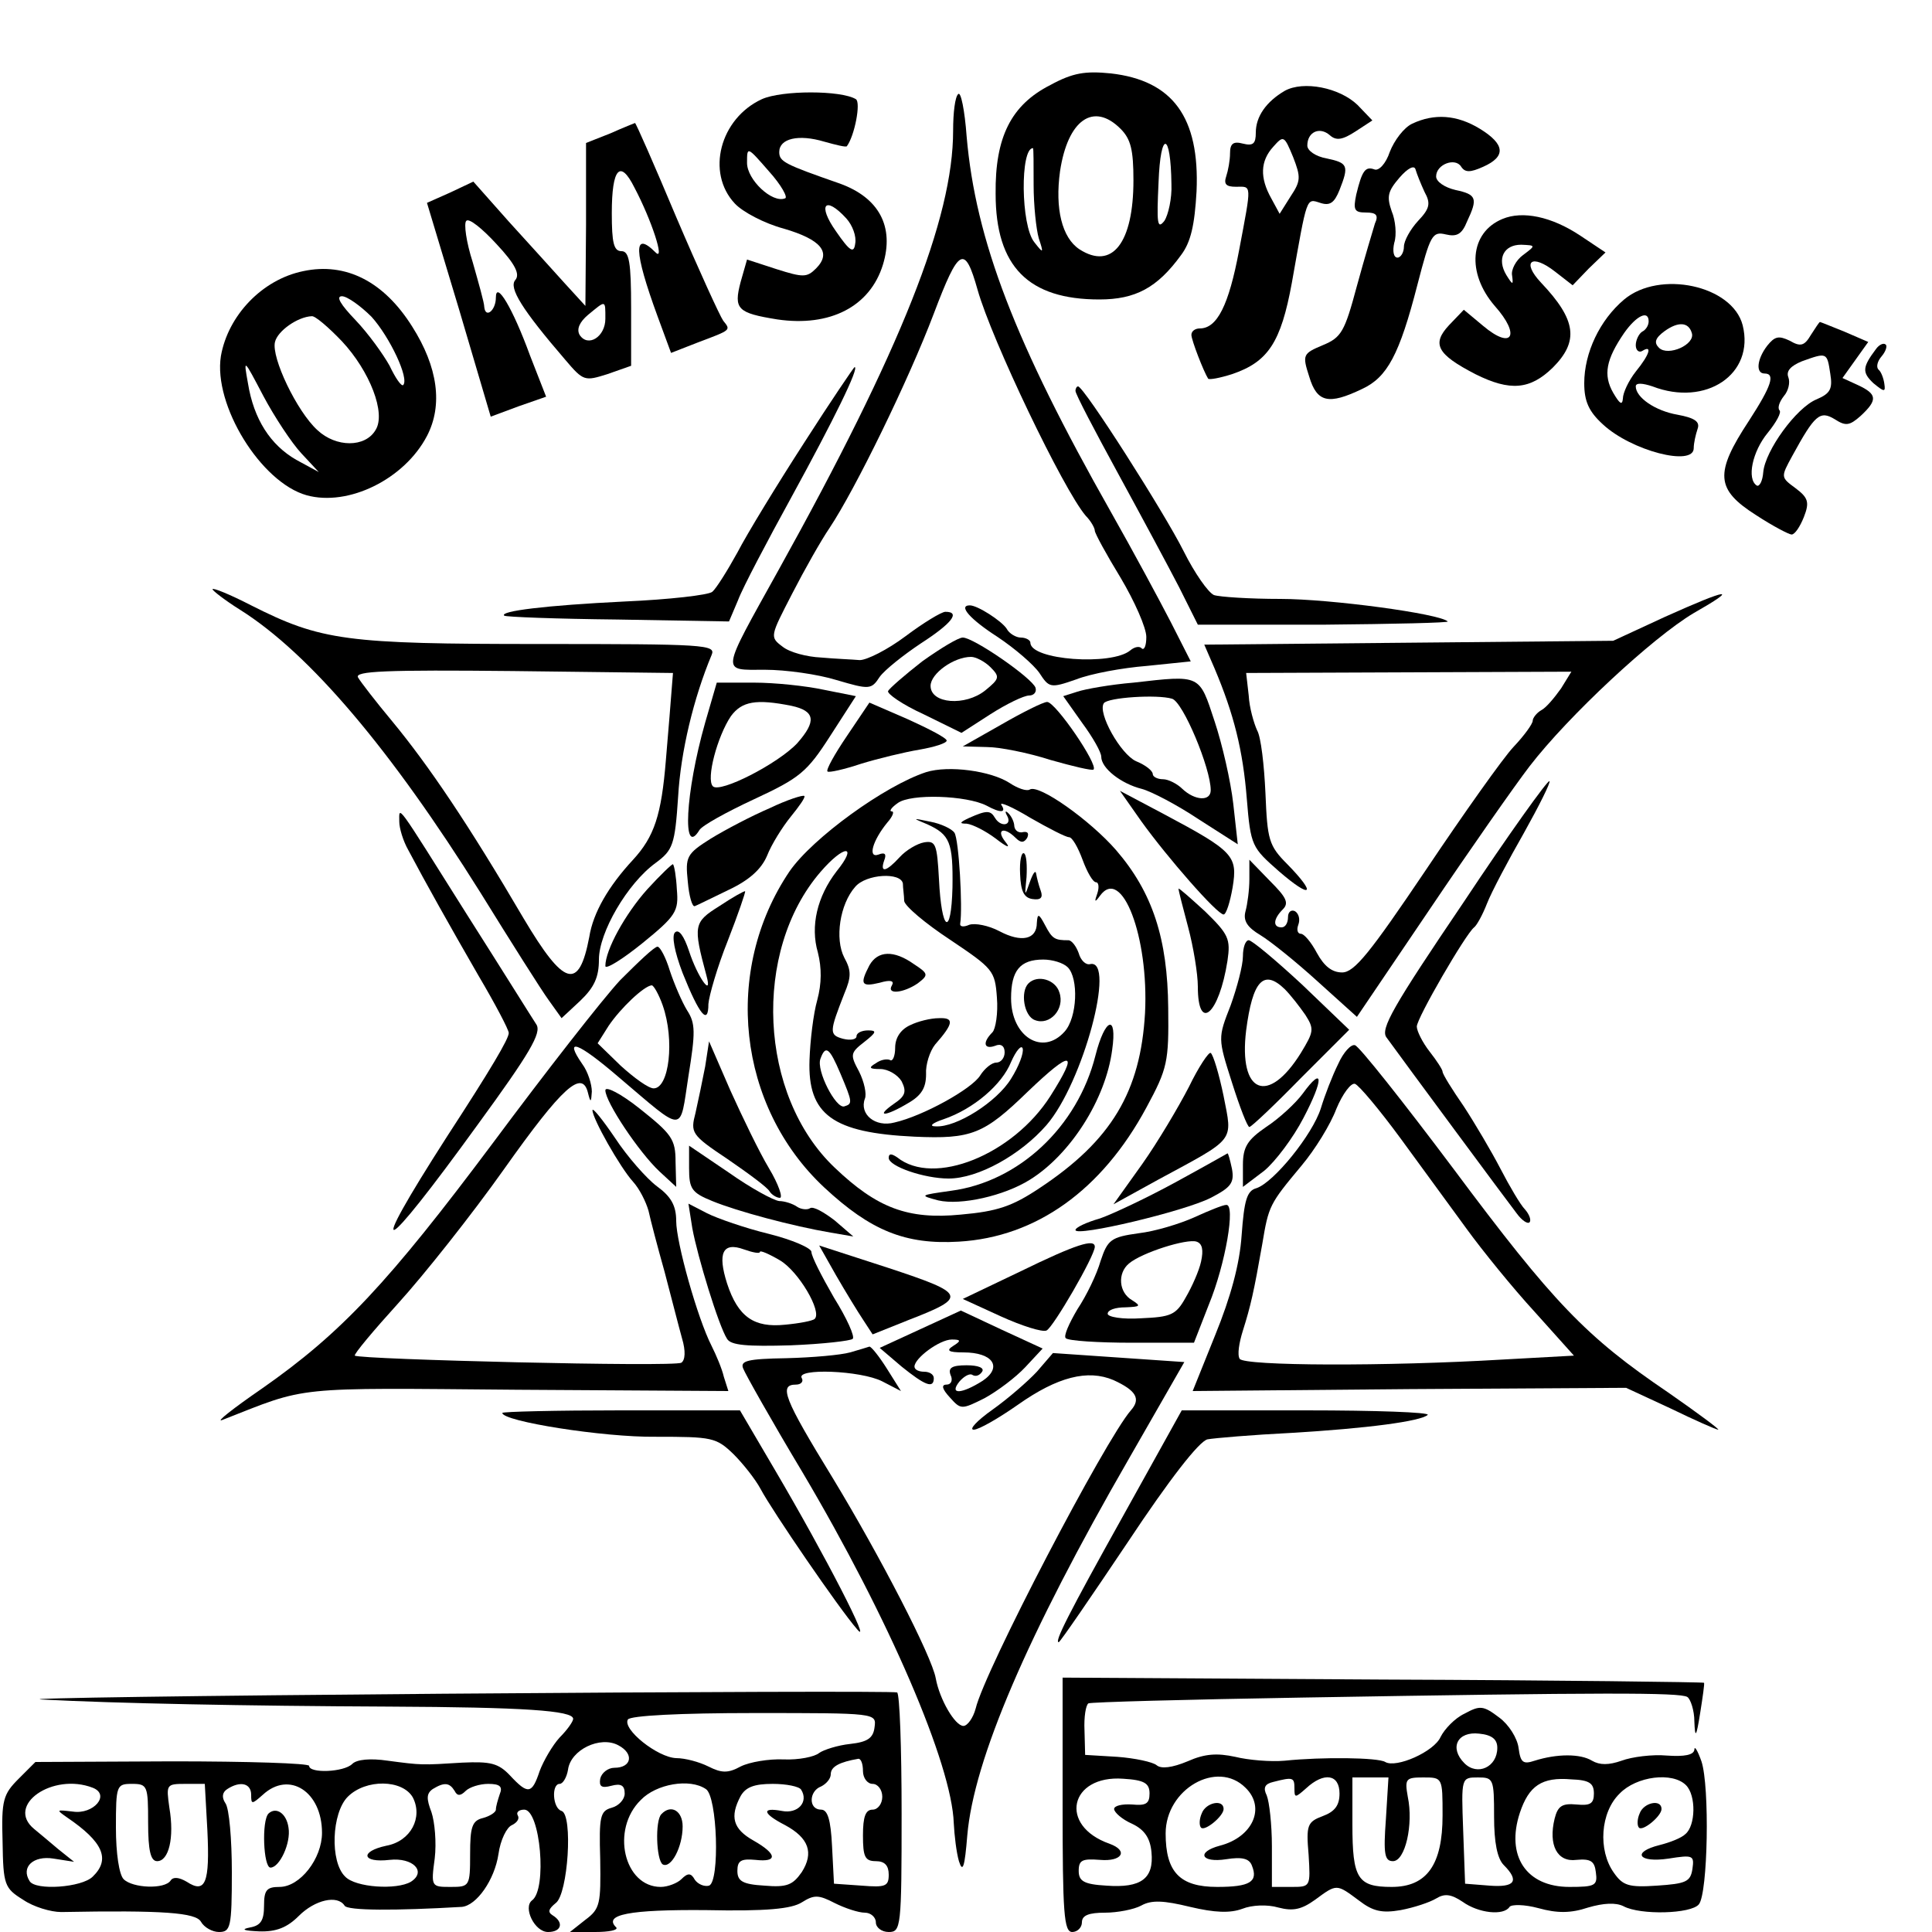 <?xml version="1.0" standalone="no"?>
<!DOCTYPE svg PUBLIC "-//W3C//DTD SVG 20010904//EN"
 "http://www.w3.org/TR/2001/REC-SVG-20010904/DTD/svg10.dtd">
<svg version="1.0" xmlns="http://www.w3.org/2000/svg"
 width="300pt" height="300pt" viewBox="0 0 300 300"
 preserveAspectRatio="xMidYMid meet">
<g transform="translate(0,300) scale(0.1,-0.1)"
fill="#000000" stroke="none">
<path d="M1631 2868 c-61 -31 -86 -81 -85 -169 0 -113 51 -164 161 -164 56 0
90 18 127 69 15 20 21 46 24 99 5 115 -37 172 -133 183 -40 4 -59 1 -94 -18z
m109 -68 c16 -16 20 -33 20 -80 0 -97 -33 -140 -84 -107 -27 18 -38 63 -30
121 12 80 52 108 94 66z m79 -86 c1 -22 -5 -48 -11 -57 -11 -14 -12 -4 -9 60
3 81 19 79 20 -3z m-214 -1 c0 -32 4 -69 8 -83 8 -24 7 -24 -7 -6 -21 26 -22
146 -2 146 1 0 1 -26 1 -57z"/>
<path d="M1995 2859 c-29 -17 -45 -40 -45 -65 0 -17 -4 -21 -20 -17 -15 4 -20
0 -20 -15 0 -11 -3 -27 -6 -36 -4 -12 0 -16 15 -16 25 0 25 7 5 -99 -16 -85
-34 -121 -61 -121 -7 0 -13 -4 -13 -10 0 -8 19 -57 26 -68 2 -2 18 1 37 7 56
19 76 49 93 142 24 135 22 131 44 124 15 -5 22 0 30 20 15 38 13 42 -20 49
-17 3 -30 12 -30 20 0 21 19 30 35 16 10 -9 20 -7 40 6 l26 17 -23 24 c-28 27
-84 38 -113 22z m9 -164 l-17 -27 -13 24 c-18 32 -17 58 3 80 16 18 17 18 31
-16 12 -31 12 -37 -4 -61z"/>
<path d="M1183 2846 c-65 -30 -87 -114 -42 -162 12 -13 46 -31 76 -39 58 -17
75 -37 50 -62 -14 -14 -20 -14 -61 -1 l-46 15 -10 -35 c-11 -42 -5 -48 57 -58
82 -12 144 20 164 85 18 59 -6 104 -67 126 -86 30 -94 34 -94 49 0 21 30 28
70 16 18 -5 34 -9 35 -7 12 16 22 68 14 73 -23 14 -115 14 -146 0z m36 -154
c-20 -8 -59 29 -59 55 0 26 0 26 34 -13 19 -21 30 -41 25 -42z m95 -31 c10
-11 16 -28 14 -39 -2 -16 -8 -13 -30 19 -29 41 -17 56 16 20z"/>
<path d="M1488 2854 c-5 -4 -8 -29 -8 -57 0 -136 -81 -340 -271 -682 -91 -164
-90 -155 -21 -155 32 0 82 -7 111 -16 51 -15 54 -15 67 5 8 11 37 34 64 52 48
31 62 49 38 49 -6 0 -34 -17 -62 -38 -28 -21 -60 -37 -71 -37 -11 1 -38 2 -60
4 -22 1 -49 8 -60 17 -20 15 -19 16 15 82 19 37 45 83 58 102 40 60 123 230
162 333 39 103 48 108 68 37 22 -78 133 -310 168 -351 8 -8 14 -19 14 -23 0
-4 18 -37 40 -73 22 -37 40 -78 40 -92 0 -13 -3 -21 -7 -18 -3 4 -11 3 -18 -3
-29 -24 -155 -15 -155 12 0 4 -7 8 -15 8 -7 0 -18 6 -22 14 -8 12 -45 36 -57
36 -19 0 1 -22 43 -49 27 -18 56 -43 65 -56 15 -23 17 -24 57 -10 23 9 72 18
110 21 l68 7 -31 61 c-17 33 -59 111 -93 171 -149 263 -210 422 -224 583 -3
41 -9 70 -13 66z"/>
<path d="M2193 2808 c-13 -6 -28 -26 -35 -44 -6 -18 -17 -30 -24 -27 -14 5
-19 -2 -28 -39 -5 -24 -3 -28 15 -28 16 0 20 -4 14 -17 -3 -10 -16 -53 -28
-97 -19 -71 -24 -80 -53 -92 -31 -13 -32 -15 -21 -49 12 -40 30 -44 82 -19 39
18 58 53 86 162 20 77 23 83 44 78 17 -4 25 0 33 20 17 36 15 42 -18 49 -17 4
-30 13 -30 21 0 19 30 30 39 15 6 -9 14 -9 34 0 36 16 34 35 -5 59 -36 22 -71
24 -105 8z m19 -106 c10 -18 8 -26 -10 -45 -12 -13 -22 -31 -22 -40 0 -9 -5
-17 -10 -17 -6 0 -8 10 -5 23 4 12 2 35 -4 49 -8 23 -6 31 12 52 13 15 23 20
25 13 2 -7 8 -22 14 -35z"/>
<path d="M948 2793 l-38 -15 0 -127 -1 -126 -32 35 c-17 19 -57 63 -87 96
l-55 62 -36 -17 -36 -16 50 -166 49 -166 43 16 43 15 -25 64 c-27 74 -53 117
-53 90 0 -20 -16 -33 -18 -15 0 7 -9 38 -18 70 -10 31 -14 60 -10 64 4 5 25
-12 47 -36 29 -31 37 -47 29 -56 -10 -12 10 -45 78 -124 28 -33 30 -33 65 -22
l37 13 0 89 c0 72 -3 89 -15 89 -12 0 -15 13 -15 59 0 70 13 84 35 40 27 -51
48 -116 33 -101 -35 35 -34 2 3 -99 l21 -57 41 16 c53 20 52 19 40 34 -5 7
-38 79 -73 161 -34 81 -63 147 -64 146 0 0 -18 -7 -38 -16z m-8 -288 c0 -28
-27 -45 -40 -25 -5 9 0 20 13 31 28 23 27 24 27 -6z"/>
<path d="M2333 2660 c-51 -21 -56 -84 -12 -135 41 -46 27 -69 -18 -31 l-30 25
-23 -24 c-27 -29 -19 -45 41 -76 54 -27 85 -24 120 10 41 41 37 74 -18 132
-31 33 -15 46 22 17 l27 -21 25 26 26 25 -39 26 c-45 30 -90 39 -121 26z m32
-56 c-11 -8 -19 -23 -17 -32 2 -15 1 -15 -9 1 -15 25 -4 47 23 47 23 -1 23 -1
3 -16z"/>
<path d="M471 2579 c-64 -13 -117 -69 -128 -132 -12 -76 62 -196 133 -216 65
-18 152 25 187 92 25 48 17 107 -23 170 -44 70 -103 100 -169 86z m106 -71
c28 -31 59 -96 49 -106 -3 -2 -12 11 -21 30 -10 18 -33 50 -53 71 -23 24 -31
37 -21 37 8 0 29 -15 46 -32z m-46 -38 c43 -46 69 -112 52 -138 -16 -27 -61
-27 -90 0 -32 29 -72 113 -66 137 4 17 35 39 57 40 5 1 26 -17 47 -39z m-63
-174 l27 -29 -35 19 c-40 23 -66 63 -75 119 -7 39 -7 39 24 -20 17 -32 44 -73
59 -89z"/>
<path d="M2522 2535 c-38 -32 -62 -83 -62 -130 0 -28 7 -44 29 -64 44 -41 141
-66 141 -37 0 8 3 21 6 30 4 11 -4 17 -31 22 -35 6 -65 27 -65 44 0 6 11 5 26
0 83 -32 159 19 140 95 -16 62 -129 86 -184 40z m38 -34 c0 -6 -4 -13 -10 -16
-5 -3 -10 -13 -10 -21 0 -8 5 -12 10 -9 16 10 12 -5 -10 -32 -11 -14 -20 -33
-20 -42 -1 -11 -5 -8 -15 9 -16 28 -11 52 17 93 19 27 38 36 38 18z m67 -18
c6 -18 -37 -37 -51 -23 -8 8 -6 15 9 26 21 15 37 14 42 -3z"/>
<path d="M2812 2480 c-10 -17 -16 -19 -33 -9 -17 8 -23 7 -35 -8 -16 -21 -18
-43 -4 -43 17 0 11 -19 -24 -73 -54 -82 -52 -107 11 -147 26 -17 51 -30 55
-30 5 0 13 12 19 27 9 23 7 30 -13 45 -23 17 -23 17 -5 50 35 64 43 71 66 57
17 -11 23 -10 40 5 27 25 26 34 -4 48 l-24 11 20 28 20 28 -37 16 c-20 8 -37
15 -38 15 -1 0 -7 -9 -14 -20z m30 -60 c4 -24 0 -31 -21 -40 -32 -13 -80 -80
-83 -113 -1 -14 -6 -23 -10 -21 -16 10 -7 53 17 82 13 16 22 32 18 35 -3 4 0
13 7 22 7 8 10 21 7 29 -4 10 4 18 21 25 39 14 39 14 44 -19z"/>
<path d="M2913 2458 c-21 -28 -22 -36 -4 -53 17 -14 19 -14 17 -1 -1 8 -5 19
-9 22 -4 4 -2 13 5 21 6 7 9 16 6 18 -3 3 -10 0 -15 -7z"/>
<path d="M1249 2313 c-42 -65 -89 -142 -104 -171 -16 -29 -33 -56 -39 -61 -6
-5 -67 -12 -136 -15 -123 -6 -195 -15 -187 -22 2 -2 81 -5 176 -6 l173 -3 14
33 c7 19 45 91 84 162 64 117 105 200 97 200 -1 0 -37 -53 -78 -117z"/>
<path d="M1670 2393 c0 -5 30 -62 66 -128 36 -66 79 -146 95 -177 l29 -58 196
0 c108 1 195 3 192 5 -12 12 -182 35 -260 35 -47 0 -94 3 -103 6 -9 4 -30 34
-47 68 -30 60 -155 256 -164 256 -2 0 -4 -3 -4 -7z"/>
<path d="M330 2085 c0 -2 19 -17 43 -32 108 -68 234 -217 373 -439 47 -76 95
-152 106 -167 l20 -28 29 27 c22 21 29 37 29 64 0 42 44 118 88 150 27 20 30
28 35 103 4 70 24 153 52 220 7 16 -10 17 -267 17 -301 0 -339 5 -448 60 -33
17 -60 28 -60 25z m713 -155 c-1 -14 -5 -63 -9 -110 -7 -86 -18 -119 -51 -155
-38 -41 -62 -82 -68 -120 -16 -84 -39 -77 -102 29 -85 145 -147 237 -204 306
-25 30 -49 61 -53 68 -6 10 43 12 241 10 l248 -3 -2 -25z"/>
<path d="M2585 2042 l-80 -37 -317 -3 -318 -3 16 -37 c30 -71 44 -127 50 -202
6 -74 8 -76 50 -113 51 -44 59 -36 13 11 -29 29 -31 38 -34 110 -2 44 -7 88
-13 98 -5 11 -12 35 -13 54 l-4 35 253 1 252 1 -16 -26 c-10 -14 -23 -30 -31
-34 -7 -4 -13 -12 -13 -16 0 -5 -13 -23 -30 -41 -16 -17 -77 -103 -136 -191
-87 -129 -111 -159 -130 -159 -16 0 -28 10 -39 30 -9 17 -20 30 -25 30 -5 0
-7 6 -4 14 3 8 1 17 -5 21 -6 3 -11 -1 -11 -9 0 -9 -4 -16 -10 -16 -14 0 -13
13 2 28 10 10 5 19 -20 44 l-32 33 0 -30 c0 -17 -3 -39 -6 -50 -4 -15 3 -25
23 -37 15 -9 55 -41 89 -72 l61 -55 113 167 c62 92 132 192 155 222 60 78 191
200 255 238 72 41 55 39 -45 -6z"/>
<path d="M1432 1973 c-27 -21 -51 -42 -53 -46 -2 -4 22 -21 55 -36 l59 -29 45
29 c25 16 52 29 60 29 7 0 12 5 10 12 -5 15 -96 78 -113 78 -7 0 -35 -17 -63
-37z m106 -9 c15 -15 14 -18 -8 -36 -31 -25 -85 -21 -85 7 0 19 36 45 63 45 7
0 21 -7 30 -16z"/>
<path d="M1760 1940 c-36 -3 -75 -10 -87 -14 l-22 -7 29 -41 c17 -23 30 -46
30 -53 0 -18 31 -42 63 -50 15 -4 55 -25 88 -47 l61 -39 -7 63 c-4 35 -17 92
-29 128 -24 73 -21 72 -126 60z m60 -25 c17 -5 60 -108 60 -142 0 -18 -25 -16
-44 2 -8 8 -22 15 -30 15 -9 0 -16 4 -16 8 0 5 -11 14 -26 20 -24 11 -60 75
-50 90 6 9 83 14 106 7z"/>
<path d="M1095 1878 c-31 -109 -36 -211 -9 -167 4 7 42 28 85 48 71 33 82 42
118 98 l40 62 -50 10 c-28 6 -76 11 -108 11 l-58 0 -18 -62z m134 26 c37 -8
39 -24 9 -58 -30 -32 -120 -78 -131 -67 -11 11 7 78 28 109 17 23 39 27 94 16z"/>
<path d="M1315 1857 c-19 -28 -33 -53 -30 -55 2 -2 25 3 52 12 26 8 67 18 91
22 23 4 42 10 42 14 0 4 -27 18 -60 33 l-60 26 -35 -52z"/>
<path d="M1555 1875 l-60 -34 37 -1 c20 0 65 -9 99 -20 35 -10 65 -17 67 -15
8 7 -59 105 -72 105 -6 0 -38 -16 -71 -35z"/>
<path d="M1438 1801 c-64 -21 -176 -102 -212 -154 -104 -154 -81 -365 54 -491
72 -67 126 -89 209 -84 120 7 222 80 291 208 33 61 35 71 34 155 -1 107 -24
179 -81 245 -40 46 -120 103 -134 94 -5 -3 -19 2 -31 10 -29 19 -95 28 -130
17z m94 -52 c22 -12 31 -11 23 1 -4 6 17 -3 45 -20 28 -16 55 -30 60 -30 5 0
14 -16 21 -35 7 -19 16 -35 21 -35 4 0 5 -8 2 -17 -5 -14 -4 -15 4 -4 34 47
76 -64 70 -182 -7 -122 -52 -198 -164 -272 -42 -28 -65 -36 -122 -41 -82 -8
-130 10 -196 73 -118 112 -128 336 -22 459 37 43 59 43 25 1 -30 -39 -41 -85
-29 -126 6 -24 6 -48 -1 -74 -6 -21 -11 -63 -12 -93 -3 -85 36 -113 163 -119
89 -4 108 4 176 70 69 66 80 64 35 -7 -58 -91 -181 -141 -238 -95 -9 6 -13 6
-13 -1 0 -13 55 -32 93 -32 46 0 112 37 152 83 57 66 108 258 68 250 -7 -2
-15 6 -18 17 -4 11 -11 20 -16 20 -21 0 -25 2 -36 23 -10 19 -12 19 -13 4 0
-26 -24 -31 -58 -13 -17 9 -38 13 -47 10 -9 -4 -15 -3 -14 2 4 24 -2 131 -9
141 -4 6 -21 14 -37 17 -29 6 -29 6 -5 -4 35 -16 40 -28 39 -98 -2 -78 -17
-69 -21 13 -3 54 -5 60 -23 57 -11 -2 -28 -12 -38 -23 -21 -23 -31 -25 -24 -5
4 10 1 13 -9 9 -17 -6 -9 22 14 50 8 9 11 17 7 17 -5 0 -1 6 9 13 20 15 107
12 138 -4z m-130 -121 c0 -7 2 -19 2 -27 1 -8 33 -35 71 -60 67 -45 70 -48 73
-90 2 -24 -2 -49 -7 -54 -16 -16 -13 -27 4 -21 9 4 15 0 15 -10 0 -9 -6 -16
-13 -16 -7 0 -18 -9 -25 -20 -13 -21 -89 -63 -133 -73 -30 -8 -55 13 -46 37 3
7 -1 26 -9 42 -14 26 -14 29 8 46 19 15 20 18 6 18 -10 0 -18 -4 -18 -9 0 -5
-9 -7 -21 -4 -22 6 -21 11 2 70 11 26 11 36 0 56 -15 29 -7 83 17 110 17 20
71 23 74 5z m256 -130 c17 -17 15 -78 -5 -100 -34 -38 -83 -8 -83 52 0 43 14
60 50 60 14 0 31 -5 38 -12z m-88 -173 c-22 -36 -85 -76 -117 -74 -11 0 -6 5
12 11 47 16 91 54 105 89 8 18 16 27 18 21 2 -7 -6 -28 -18 -47z m-265 8 c19
-45 19 -47 6 -51 -13 -4 -44 56 -37 74 8 22 14 17 31 -23z"/>
<path d="M1505 1730 c-15 -7 -16 -9 -4 -9 9 -1 29 -11 45 -23 18 -14 24 -16
15 -5 -15 19 -2 24 16 6 8 -8 13 -8 18 0 3 7 1 10 -6 9 -7 -2 -13 2 -14 9 0 6
-4 15 -9 20 -5 5 -6 3 -2 -4 8 -15 -10 -18 -19 -3 -7 12 -13 12 -40 0z"/>
<path d="M1584 1643 c1 -27 6 -37 19 -39 13 -2 17 2 13 13 -3 8 -6 20 -7 26
-1 7 -5 1 -10 -13 -8 -23 -8 -22 -5 8 1 18 0 35 -4 37 -4 2 -7 -12 -6 -32z"/>
<path d="M1701 1361 c-28 -111 -119 -196 -224 -210 -49 -7 -50 -7 -20 -15 35
-8 102 7 142 32 63 39 118 125 128 202 8 56 -11 50 -26 -9z"/>
<path d="M1350 1501 c-15 -29 -13 -34 16 -27 17 5 23 3 19 -4 -9 -15 18 -12
40 3 17 13 17 15 -6 30 -31 22 -56 21 -69 -2z"/>
<path d="M1413 1408 c-15 -7 -23 -20 -23 -35 0 -13 -4 -22 -8 -19 -4 2 -14 1
-22 -5 -12 -7 -10 -9 7 -9 12 0 27 -9 33 -19 8 -16 6 -23 -12 -35 -30 -21 -13
-20 22 1 21 12 28 24 28 45 -1 15 6 36 14 46 29 33 30 42 6 41 -13 0 -33 -5
-45 -11z"/>
<path d="M1597 1473 c-13 -13 -7 -51 10 -57 23 -9 47 17 38 43 -6 20 -34 28
-48 14z"/>
<path d="M2272 1598 c-109 -161 -129 -196 -119 -209 26 -36 188 -255 202 -273
8 -11 17 -17 20 -14 3 3 0 12 -7 20 -7 7 -24 36 -38 63 -14 27 -40 71 -57 97
-18 26 -33 50 -33 54 0 3 -9 17 -20 31 -11 14 -20 32 -20 39 0 13 76 144 89
154 4 3 13 19 20 37 7 18 33 67 57 109 24 43 42 79 40 81 -2 3 -63 -82 -134
-189z"/>
<path d="M1195 1745 c-28 -12 -68 -33 -91 -47 -38 -24 -40 -28 -36 -67 2 -23
7 -40 11 -38 3 1 27 13 52 25 32 15 51 32 60 53 7 18 24 45 37 61 13 16 23 30
21 32 -2 2 -27 -6 -54 -19z"/>
<path d="M1772 1725 c41 -57 118 -145 128 -145 4 0 10 19 14 42 8 49 2 56
-107 114 l-68 36 33 -47z"/>
<path d="M620 1724 c0 -10 6 -30 14 -44 27 -51 64 -117 109 -195 26 -44 47
-84 47 -89 0 -9 -27 -55 -96 -161 -129 -201 -104 -191 48 19 81 111 99 142 91
155 -6 9 -54 86 -108 171 -112 178 -105 169 -105 144z"/>
<path d="M1005 1619 c-34 -38 -65 -94 -65 -119 0 -6 26 10 57 35 53 43 57 50
54 84 -1 20 -4 37 -6 39 -1 1 -19 -16 -40 -39z"/>
<path d="M1117 1593 c-40 -25 -41 -30 -20 -108 10 -36 -14 -2 -27 38 -8 24
-16 35 -22 29 -5 -5 -1 -29 12 -63 26 -65 40 -82 40 -48 1 13 14 58 30 98 16
41 28 76 27 77 -1 1 -19 -9 -40 -23z"/>
<path d="M1830 1620 c0 -3 7 -30 15 -60 8 -30 15 -72 15 -92 0 -72 33 -43 46
40 5 34 2 41 -35 77 -23 21 -41 37 -41 35z"/>
<path d="M1930 1515 c0 -14 -9 -48 -19 -76 -20 -51 -20 -51 2 -120 12 -38 24
-69 27 -69 3 0 39 34 80 76 l75 75 -73 70 c-41 38 -78 69 -83 69 -5 0 -9 -11
-9 -25z m65 -51 c9 -9 23 -27 32 -40 14 -22 13 -26 -7 -59 -51 -82 -97 -63
-85 35 10 77 27 96 60 64z"/>
<path d="M963 1478 c-27 -29 -116 -143 -197 -252 -163 -218 -236 -296 -359
-382 -45 -31 -73 -53 -62 -49 135 53 105 50 458 47 l328 -2 -7 22 c-3 13 -12
34 -19 48 -22 43 -55 161 -55 194 0 24 -8 38 -30 54 -16 12 -46 46 -65 75 -19
28 -35 48 -35 43 0 -13 43 -89 63 -111 10 -11 20 -31 24 -45 3 -14 14 -56 25
-95 10 -38 22 -85 27 -103 6 -20 5 -34 -1 -38 -11 -7 -500 5 -507 11 -2 2 29
39 68 82 39 43 113 136 164 208 90 127 121 155 130 118 4 -16 5 -15 6 2 0 11
-6 31 -15 43 -29 42 -7 34 56 -20 105 -89 95 -89 109 1 11 68 11 82 -2 102 -8
13 -20 41 -27 62 -6 20 -15 37 -19 37 -5 0 -30 -24 -58 -52z m66 -39 c19 -54
10 -129 -14 -129 -8 0 -30 16 -51 35 l-36 35 17 27 c19 28 55 62 67 63 3 0 11
-14 17 -31z"/>
<path d="M1095 1344 c-4 -21 -11 -54 -15 -72 -8 -31 -7 -34 50 -72 32 -22 62
-44 65 -50 3 -5 11 -10 16 -10 5 0 -2 21 -17 46 -15 25 -41 79 -60 121 l-33
76 -6 -39z"/>
<path d="M2078 1348 c-9 -18 -21 -49 -27 -69 -13 -41 -73 -115 -100 -124 -15
-4 -19 -19 -23 -73 -3 -45 -17 -96 -41 -155 l-35 -87 336 3 337 2 69 -32 c37
-18 71 -33 74 -33 3 0 -32 26 -78 58 -127 86 -178 139 -333 347 -78 104 -147
191 -153 192 -6 2 -18 -11 -26 -29z m97 -116 c33 -45 79 -108 103 -141 24 -33
71 -91 105 -128 l61 -68 -109 -6 c-184 -11 -403 -10 -410 1 -4 6 -1 25 5 44
12 38 17 60 30 134 10 60 11 62 61 122 21 25 45 64 54 88 10 24 23 41 29 39 6
-2 38 -40 71 -85z"/>
<path d="M1846 1312 c-16 -31 -48 -85 -72 -119 l-45 -63 69 38 c122 66 116 58
102 130 -7 34 -16 64 -20 67 -3 2 -19 -22 -34 -53z"/>
<path d="M2023 1302 c-11 -15 -37 -39 -57 -52 -29 -20 -36 -31 -36 -59 l0 -34
33 25 c17 14 45 51 61 82 32 61 31 82 -1 38z"/>
<path d="M940 1307 c0 -18 52 -96 84 -126 l26 -24 -1 39 c0 35 -6 43 -55 82
-30 24 -54 36 -54 29z"/>
<path d="M1070 1186 c0 -32 4 -38 36 -51 39 -16 125 -39 184 -49 l35 -6 -29
25 c-17 13 -33 22 -38 19 -4 -3 -14 -2 -20 2 -7 5 -20 9 -28 9 -9 1 -44 20
-78 44 l-62 42 0 -35z"/>
<path d="M1825 1164 c-44 -24 -97 -49 -117 -56 -21 -6 -38 -14 -38 -18 0 -11
169 29 210 50 31 16 37 23 33 45 -3 14 -6 25 -7 24 0 0 -37 -21 -81 -45z"/>
<path d="M1075 1093 c8 -44 41 -152 54 -172 6 -10 31 -12 99 -10 50 2 93 7 96
10 4 3 -9 32 -29 64 -19 33 -35 64 -35 71 0 6 -30 19 -66 28 -37 9 -80 24 -96
32 l-29 15 6 -38z m105 -37 c0 3 14 -3 31 -13 29 -17 66 -80 54 -91 -3 -3 -24
-7 -46 -9 -48 -5 -73 12 -90 64 -15 47 -7 65 26 53 14 -5 25 -7 25 -4z"/>
<path d="M1855 1110 c-22 -10 -61 -22 -87 -25 -43 -6 -48 -10 -59 -43 -6 -21
-22 -54 -36 -75 -13 -22 -22 -42 -18 -45 4 -4 50 -7 103 -7 l96 0 23 59 c26
63 42 157 27 155 -5 0 -27 -9 -49 -19z m10 -69 c-3 -14 -14 -39 -24 -56 -15
-27 -23 -30 -69 -32 -29 -2 -52 2 -52 7 0 6 12 10 28 10 23 1 24 2 10 11 -21
12 -23 42 -5 57 20 17 90 39 105 34 9 -3 11 -13 7 -31z"/>
<path d="M1298 1020 c15 -26 34 -57 42 -69 l15 -23 55 22 c93 36 91 41 -30 81
l-108 35 26 -46z"/>
<path d="M1585 1026 l-90 -43 59 -27 c33 -15 65 -25 71 -22 10 4 75 116 75
130 0 13 -29 4 -115 -38z"/>
<path d="M1429 936 l-63 -29 34 -29 c36 -29 50 -35 50 -18 0 6 -7 10 -15 10
-8 0 -15 3 -15 8 0 13 39 42 58 42 14 0 15 -2 2 -10 -11 -7 -8 -10 16 -10 46
0 61 -23 30 -44 -33 -21 -53 -22 -36 -1 7 8 16 13 20 10 5 -3 11 -1 15 5 4 6
-6 10 -24 10 -23 0 -29 -4 -25 -15 4 -8 1 -15 -6 -15 -9 0 -7 -7 5 -20 17 -19
18 -19 54 -1 20 11 48 32 63 48 l27 29 -63 29 -64 30 -63 -29z"/>
<path d="M1320 900 c-14 -4 -58 -8 -99 -9 -60 -1 -72 -4 -67 -16 3 -8 44 -81
92 -161 135 -228 232 -454 235 -545 1 -19 4 -45 8 -59 6 -19 9 -9 13 40 10
117 93 311 251 585 l86 150 -102 7 -102 7 -25 -29 c-14 -15 -45 -42 -69 -59
-24 -17 -37 -31 -29 -31 8 0 39 18 69 39 61 43 108 55 148 38 35 -16 43 -29
27 -47 -40 -46 -227 -404 -241 -463 -4 -15 -13 -27 -19 -27 -13 0 -37 41 -43
74 -6 34 -86 189 -160 311 -76 124 -84 145 -57 145 8 0 12 5 9 10 -10 16 92
12 125 -5 l29 -15 -22 35 c-12 19 -24 34 -27 34 -3 -1 -16 -5 -30 -9z"/>
<path d="M780 806 c0 -13 157 -38 238 -37 88 0 94 -1 121 -27 15 -15 34 -39
42 -54 18 -34 122 -186 150 -218 24 -29 -48 112 -128 248 l-54 92 -185 0
c-101 0 -184 -2 -184 -4z"/>
<path d="M1745 648 c-87 -156 -108 -198 -101 -198 2 0 50 70 107 155 65 98
111 157 124 160 11 2 70 7 130 10 118 7 201 18 212 28 3 4 -81 7 -188 7 l-194
0 -90 -162z"/>
<path d="M1650 198 c0 -169 2 -198 15 -198 8 0 15 7 15 15 0 11 11 15 36 15
19 0 45 5 56 11 16 9 35 8 76 -2 38 -9 62 -10 81 -3 15 6 39 7 56 2 23 -6 36
-3 57 12 34 25 33 25 68 -1 22 -17 36 -20 65 -15 21 4 45 12 55 18 13 8 23 7
41 -5 25 -18 64 -22 73 -8 3 4 23 4 45 -2 29 -8 50 -8 77 1 24 7 43 8 55 2 26
-14 105 -12 117 3 14 17 17 183 4 222 -6 17 -11 25 -11 18 -1 -8 -15 -11 -43
-9 -22 2 -54 -2 -70 -8 -20 -7 -34 -7 -46 0 -18 11 -54 11 -89 0 -18 -6 -22
-3 -25 20 -2 15 -15 36 -30 47 -25 19 -30 19 -54 6 -15 -7 -31 -24 -37 -36
-10 -23 -69 -49 -86 -39 -11 7 -98 8 -156 2 -22 -2 -57 1 -77 6 -28 6 -47 5
-74 -7 -24 -10 -41 -12 -48 -6 -6 5 -34 11 -61 13 l-50 3 -1 38 c-1 21 2 39 6
42 3 2 152 6 331 9 469 8 587 8 599 1 5 -3 11 -21 11 -38 1 -27 3 -25 9 13 4
25 7 46 6 47 -1 1 -226 4 -499 5 l-497 3 0 -197z m675 88 c0 -30 -31 -44 -51
-24 -24 24 -11 50 23 46 20 -2 28 -9 28 -22z m-540 -71 c0 -16 -6 -19 -27 -17
-16 1 -28 -2 -28 -7 0 -5 12 -16 28 -23 19 -9 28 -22 30 -44 4 -41 -16 -56
-70 -52 -35 2 -43 7 -43 23 0 17 6 19 33 17 34 -3 45 14 15 25 -80 28 -62 107
21 101 33 -2 41 -7 41 -23z m149 9 c32 -31 11 -77 -40 -90 -37 -10 -29 -27 10
-21 25 4 36 1 40 -10 10 -25 -3 -33 -54 -33 -58 0 -80 23 -80 83 0 69 80 115
124 71z m76 -1 c0 -15 1 -15 18 0 28 26 52 22 52 -8 0 -18 -7 -28 -26 -35 -24
-9 -26 -14 -22 -60 3 -50 3 -50 -27 -50 l-30 0 0 63 c0 34 -4 69 -8 79 -6 12
-3 18 10 21 31 8 33 7 33 -10z m142 -48 c-4 -54 -2 -65 11 -65 19 0 32 57 23
100 -5 28 -3 30 24 30 30 0 30 0 30 -59 0 -76 -24 -111 -79 -111 -53 0 -61 13
-61 97 l0 73 28 0 28 0 -4 -65z m168 4 c0 -40 5 -65 15 -75 25 -25 17 -35 -22
-32 l-38 3 -3 83 c-3 82 -3 82 23 82 24 0 25 -2 25 -61z m155 36 c0 -16 -6
-19 -27 -17 -22 2 -29 -2 -34 -22 -10 -41 4 -68 34 -64 22 2 28 -2 30 -19 3
-21 -1 -23 -41 -23 -67 0 -99 48 -77 115 14 42 34 56 80 52 28 -1 35 -6 35
-22z m143 13 c16 -16 15 -63 -1 -76 -6 -6 -24 -13 -40 -17 -44 -11 -33 -28 14
-21 38 6 40 5 37 -16 -3 -20 -10 -23 -55 -26 -44 -3 -53 0 -67 20 -25 35 -21
94 9 123 26 27 82 34 103 13z"/>
<path d="M1866 184 c-4 -9 -4 -19 -1 -22 6 -6 35 18 35 29 0 16 -28 10 -34 -7z"/>
<path d="M2546 184 c-4 -9 -4 -19 -1 -22 6 -6 35 18 35 29 0 16 -28 10 -34 -7z"/>
<path d="M690 370 c-382 -3 -663 -7 -625 -9 114 -6 316 -10 540 -11 207 -1
285 -6 285 -19 0 -4 -9 -17 -21 -29 -11 -12 -25 -36 -31 -52 -12 -36 -18 -37
-46 -7 -18 19 -30 22 -74 20 -64 -4 -63 -4 -116 3 -27 4 -48 2 -55 -5 -13 -13
-67 -15 -67 -3 0 4 -96 7 -212 7 l-213 -1 -26 -26 c-24 -24 -27 -33 -25 -98 1
-67 3 -72 32 -90 16 -11 43 -19 59 -19 159 3 209 -1 217 -15 5 -9 18 -16 28
-16 18 0 20 7 20 93 0 50 -4 99 -10 107 -6 9 -5 17 3 22 20 13 37 9 37 -9 0
-15 1 -15 18 0 41 38 92 5 92 -59 0 -40 -34 -84 -66 -84 -20 0 -24 -5 -24 -29
0 -23 -5 -31 -22 -34 -15 -3 -9 -5 14 -6 27 -1 44 6 62 24 25 25 60 33 71 16
4 -8 79 -8 182 -2 23 2 51 42 57 82 3 22 13 42 21 45 8 4 12 10 9 15 -3 5 2 9
10 9 25 0 36 -124 12 -141 -14 -11 4 -49 25 -49 21 0 25 15 7 26 -8 5 -6 10 5
19 19 14 27 137 9 143 -14 4 -16 42 -3 42 5 0 11 10 13 22 4 31 50 53 78 38
25 -13 21 -35 -6 -35 -10 0 -20 -8 -22 -17 -2 -12 2 -15 17 -11 15 4 21 1 21
-12 0 -9 -9 -19 -20 -22 -18 -5 -20 -13 -18 -80 1 -69 0 -77 -23 -94 l-24 -19
39 0 c22 0 36 3 33 7 -21 20 20 28 139 27 95 -2 133 2 149 12 19 12 26 12 51
-1 16 -8 37 -15 47 -15 9 0 17 -7 17 -15 0 -8 9 -15 20 -15 19 0 20 7 20 184
0 102 -3 186 -7 188 -5 2 -321 1 -703 -2z m668 -52 c-2 -17 -11 -23 -38 -26
-19 -2 -41 -9 -48 -14 -7 -6 -32 -11 -55 -10 -23 1 -53 -4 -67 -11 -20 -11
-30 -10 -50 0 -14 7 -36 13 -50 13 -29 1 -84 45 -75 60 4 6 81 10 196 10 190
0 190 0 187 -22z m-18 -68 c0 -11 7 -20 15 -20 8 0 15 -9 15 -20 0 -11 -7 -20
-15 -20 -11 0 -15 -11 -15 -40 0 -33 3 -40 20 -40 14 0 20 -7 20 -21 0 -18 -5
-20 -42 -17 l-43 3 -3 58 c-2 42 -7 57 -17 57 -20 0 -19 29 0 36 8 4 15 12 15
19 0 12 14 19 43 24 4 0 7 -8 7 -19z m-1196 -26 c28 -11 1 -42 -31 -37 -26 3
-26 3 -9 -9 56 -38 68 -65 40 -92 -17 -17 -89 -22 -98 -7 -14 22 6 40 37 35
l32 -5 -25 20 c-14 12 -31 26 -37 31 -45 37 29 88 91 64z m86 -54 c0 -44 4
-60 14 -60 18 0 27 36 19 83 -5 36 -5 37 25 37 l30 0 4 -72 c4 -82 -3 -99 -32
-80 -12 7 -21 8 -25 2 -9 -14 -59 -12 -73 2 -7 7 -12 40 -12 80 0 66 1 68 25
68 24 0 25 -3 25 -60z m411 39 c16 -31 -3 -68 -41 -75 -42 -9 -38 -27 5 -22
36 4 58 -18 33 -34 -22 -13 -86 -9 -102 8 -24 23 -21 99 4 124 28 28 85 27
101 -1z m65 10 c4 -8 9 -8 17 0 6 6 22 11 35 11 18 0 23 -4 18 -16 -3 -9 -6
-19 -6 -24 0 -4 -9 -10 -20 -13 -17 -4 -20 -14 -20 -56 0 -50 -1 -51 -30 -51
-30 0 -31 0 -25 44 3 25 0 57 -5 72 -8 21 -8 29 2 36 18 11 26 10 34 -3z m390
3 c18 -11 22 -144 5 -150 -7 -2 -17 2 -22 9 -6 11 -11 11 -21 1 -6 -6 -21 -12
-32 -12 -57 0 -78 89 -31 135 24 25 76 34 101 17z m148 -1 c12 -19 -5 -38 -30
-33 -32 6 -30 -4 5 -22 37 -20 45 -43 26 -73 -14 -20 -23 -24 -58 -21 -34 2
-42 7 -42 23 0 16 6 19 28 17 35 -4 34 9 -3 30 -32 18 -37 37 -20 69 8 14 21
19 50 19 21 0 41 -4 44 -9z"/>
<path d="M1027 183 c-10 -10 -8 -71 2 -78 13 -7 31 27 31 59 0 24 -18 35 -33
19z"/>
<path d="M417 184 c-11 -11 -8 -84 3 -84 14 0 32 38 28 62 -3 22 -19 33 -31
22z"/>
</g>
</svg>
